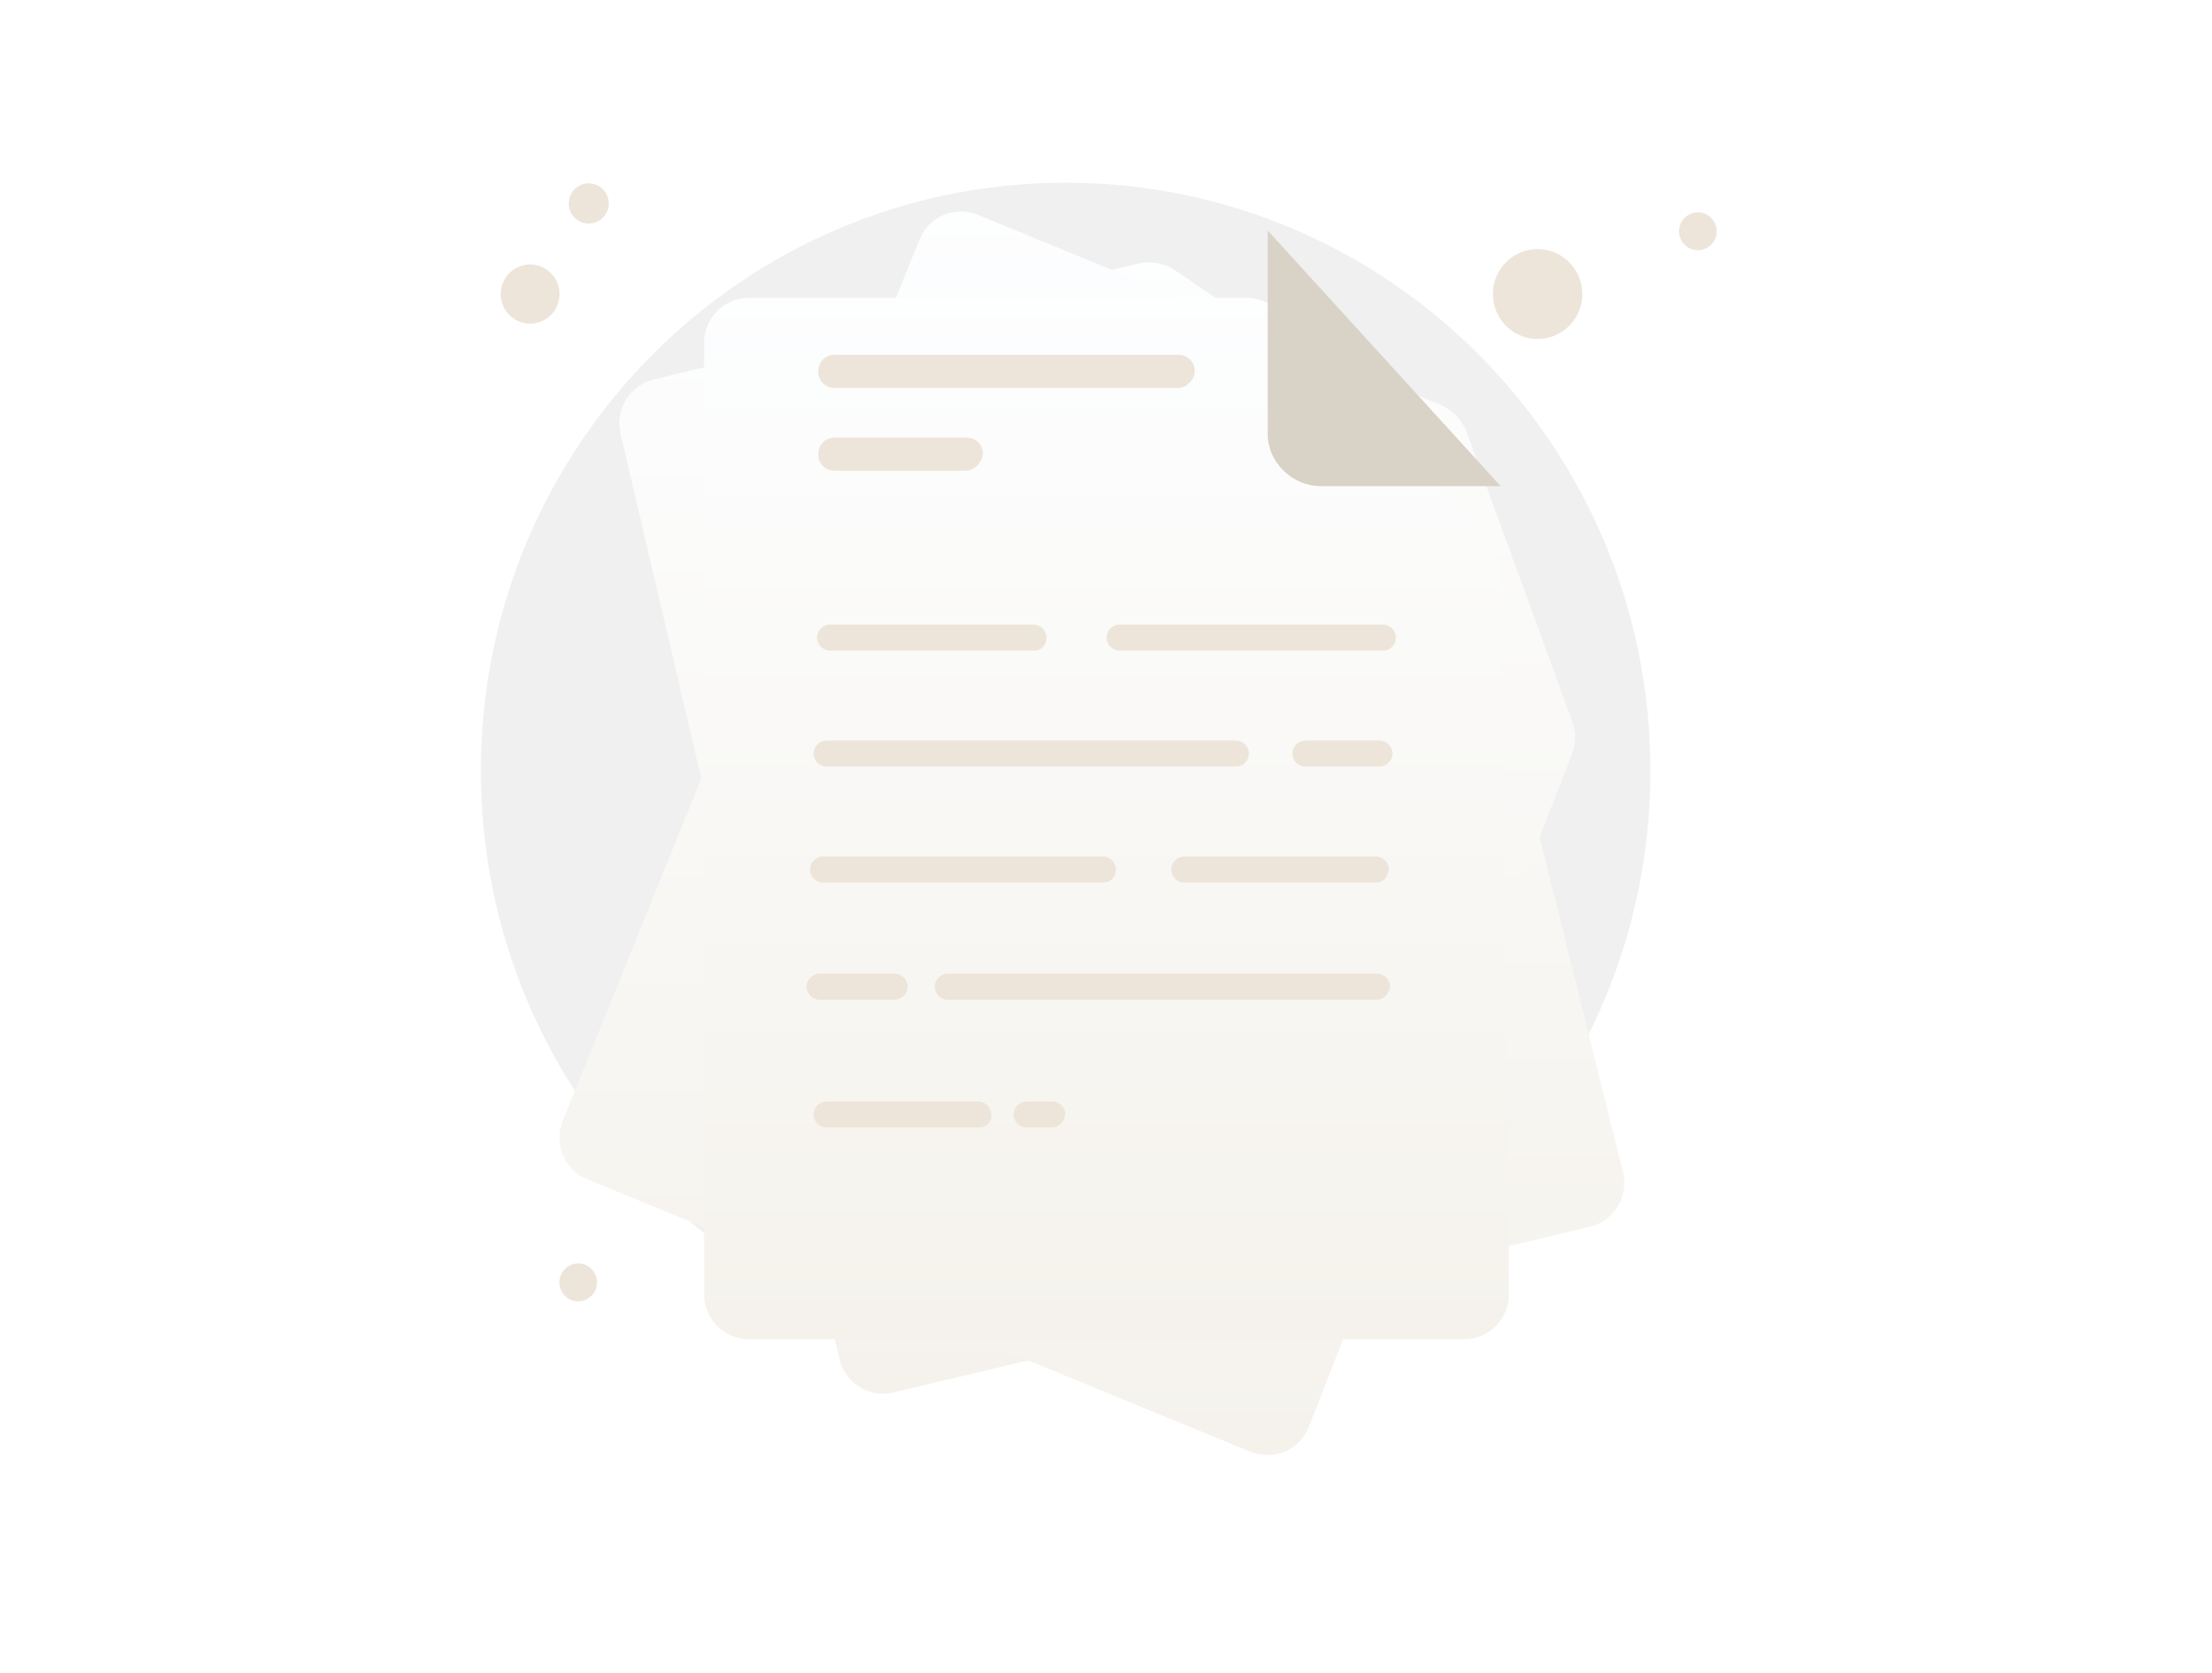 <svg width="230" height="174" viewBox="0 0 230 174" fill="none" xmlns="http://www.w3.org/2000/svg">
<path d="M56.069 33.506C57.675 32.981 58.554 31.245 58.032 29.63C57.51 28.014 55.785 27.13 54.178 27.655C52.572 28.18 51.693 29.916 52.215 31.532C52.737 33.147 54.463 34.031 56.069 33.506Z" fill="#EDE5DA"/>
<path d="M61.857 23.149C62.95 22.792 63.547 21.612 63.192 20.513C62.837 19.414 61.664 18.813 60.572 19.17C59.479 19.527 58.882 20.707 59.237 21.806C59.592 22.905 60.765 23.506 61.857 23.149Z" fill="#EDE5DA"/>
<path d="M163.013 34.028C164.908 32.286 165.041 29.328 163.309 27.422C161.577 25.515 158.636 25.382 156.74 27.125C154.845 28.867 154.713 31.824 156.445 33.731C158.177 35.637 161.118 35.77 163.013 34.028Z" fill="#EDE5DA"/>
<path d="M177.862 25.503C178.66 24.769 178.716 23.524 177.987 22.721C177.258 21.918 176.019 21.862 175.221 22.596C174.423 23.329 174.368 24.575 175.097 25.377C175.826 26.18 177.064 26.236 177.862 25.503Z" fill="#EDE5DA"/>
<path d="M61.444 134.81C62.242 134.076 62.297 132.831 61.568 132.028C60.839 131.226 59.6 131.169 58.802 131.903C58.004 132.637 57.949 133.882 58.678 134.685C59.407 135.487 60.645 135.543 61.444 134.81Z" fill="#EDE5DA"/>
<path d="M110.804 141.316C144.385 141.316 171.608 113.935 171.608 80.158C171.608 46.381 144.385 19 110.804 19C77.223 19 50 46.381 50 80.158C50 113.935 77.223 141.316 110.804 141.316Z" fill="#F0F0F0"/>
<g filter="url(#filter0_d_6064_5207)">
<path d="M72.479 72.086L64.527 38.123C63.915 35.539 65.505 33.078 67.952 32.462L118.283 20.426C119.655 20.098 121.102 20.364 122.266 21.16L148.594 39.141C149.607 39.833 150.33 40.872 150.626 42.062L168.763 114.909C169.374 117.493 167.784 119.954 165.337 120.569L92.91 137.797C90.341 138.412 87.894 136.812 87.282 134.351L71.867 69.502" fill="url(#paint0_linear_6064_5207)"/>
</g>
<g filter="url(#filter1_d_6064_5207)">
<path d="M163.466 67.972C163.883 69.116 163.869 70.374 163.425 71.508L136.098 141.365C135.119 143.826 132.427 144.934 129.98 143.95L61.102 115.647C58.655 114.663 57.554 111.955 58.532 109.494L95.602 17.942C96.581 15.481 99.272 14.373 101.719 15.358L149.717 35.07C151.017 35.604 152.032 36.66 152.514 37.98L163.466 67.972Z" fill="url(#paint1_linear_6064_5207)"/>
</g>
<g filter="url(#filter2_d_6064_5207)">
<path d="M156.895 127.583C156.895 130.168 154.815 132.26 152.246 132.26H77.862C75.293 132.26 73.213 130.168 73.213 127.583V28.648C73.213 26.064 75.293 23.972 77.862 23.972H129.6C131.01 23.972 132.355 24.567 133.303 25.612L154.763 49.268C155.585 50.174 156.046 51.35 156.059 52.573L156.528 95.466L156.895 127.583Z" fill="url(#paint2_linear_6064_5207)"/>
</g>
<path d="M143.193 103.957H98.538C97.804 103.957 97.192 103.342 97.192 102.603C97.192 101.865 97.804 101.25 98.538 101.25H143.193C143.927 101.25 144.539 101.865 144.539 102.603C144.417 103.342 143.927 103.957 143.193 103.957Z" fill="#EDE5DA"/>
<path d="M93.032 103.957H85.202C84.468 103.957 83.856 103.342 83.856 102.603C83.856 101.865 84.468 101.25 85.202 101.25H93.032C93.766 101.25 94.378 101.865 94.378 102.603C94.378 103.342 93.766 103.957 93.032 103.957Z" fill="#EDE5DA"/>
<path d="M143.071 91.775H123.129C122.395 91.775 121.783 91.159 121.783 90.421C121.783 89.683 122.395 89.067 123.129 89.067H143.071C143.805 89.067 144.417 89.683 144.417 90.421C144.294 91.282 143.805 91.775 143.071 91.775Z" fill="#EDE5DA"/>
<path d="M114.687 91.775H85.569C84.835 91.775 84.224 91.159 84.224 90.421C84.224 89.683 84.835 89.067 85.569 89.067H114.687C115.421 89.067 116.033 89.683 116.033 90.421C116.033 91.282 115.421 91.775 114.687 91.775Z" fill="#EDE5DA"/>
<path d="M143.438 79.715H135.731C134.996 79.715 134.385 79.1 134.385 78.362C134.385 77.623 134.996 77.008 135.731 77.008H143.438C144.172 77.008 144.784 77.623 144.784 78.362C144.784 79.1 144.172 79.715 143.438 79.715Z" fill="#EDE5DA"/>
<path d="M128.512 79.715H85.937C85.203 79.715 84.591 79.1 84.591 78.362C84.591 77.623 85.203 77.008 85.937 77.008H128.512C129.246 77.008 129.858 77.623 129.858 78.362C129.858 79.1 129.246 79.715 128.512 79.715Z" fill="#EDE5DA"/>
<path d="M109.426 117.247H106.734C106 117.247 105.389 116.631 105.389 115.893C105.389 115.155 106 114.539 106.734 114.539H109.426C110.16 114.539 110.772 115.155 110.772 115.893C110.649 116.631 110.038 117.247 109.426 117.247Z" fill="#EDE5DA"/>
<path d="M101.841 117.247H85.937C85.203 117.247 84.591 116.631 84.591 115.893C84.591 115.155 85.203 114.539 85.937 114.539H101.719C102.453 114.539 103.065 115.155 103.065 115.893C103.187 116.631 102.575 117.247 101.841 117.247Z" fill="#EDE5DA"/>
<path d="M143.804 67.656H116.399C115.665 67.656 115.054 67.04 115.054 66.302C115.054 65.564 115.665 64.949 116.399 64.949H143.804C144.538 64.949 145.15 65.564 145.15 66.302C145.15 67.04 144.538 67.656 143.804 67.656Z" fill="#EDE5DA"/>
<path d="M107.591 67.656H86.304C85.57 67.656 84.958 67.04 84.958 66.302C84.958 65.564 85.57 64.949 86.304 64.949H107.469C108.203 64.949 108.815 65.564 108.815 66.302C108.815 67.04 108.325 67.656 107.591 67.656Z" fill="#EDE5DA"/>
<path d="M122.517 40.338H86.793C85.814 40.338 85.08 39.599 85.08 38.615C85.08 37.631 85.814 36.892 86.793 36.892H122.517C123.496 36.892 124.23 37.631 124.23 38.615C124.23 39.477 123.373 40.338 122.517 40.338Z" fill="#EDE5DA"/>
<path d="M100.373 48.952H86.793C85.814 48.952 85.08 48.213 85.08 47.229C85.08 46.244 85.814 45.506 86.793 45.506H100.495C101.474 45.506 102.208 46.244 102.208 47.229C102.086 48.09 101.352 48.952 100.373 48.952Z" fill="#EDE5DA"/>
<path d="M131.814 23.972V45.137C131.814 48.09 134.384 50.551 137.32 50.551H156.038" fill="#D9D2C7"/>
<defs>
<filter id="filter0_d_6064_5207" x="42.395" y="5.289" width="148.498" height="161.64" filterUnits="userSpaceOnUse" color-interpolation-filters="sRGB">
<feFlood flood-opacity="0" result="BackgroundImageFix"/>
<feColorMatrix in="SourceAlpha" type="matrix" values="0 0 0 0 0 0 0 0 0 0 0 0 0 0 0 0 0 0 127 0" result="hardAlpha"/>
<feOffset dy="7"/>
<feGaussianBlur stdDeviation="11"/>
<feColorMatrix type="matrix" values="0 0 0 0 0.576 0 0 0 0 0.502 0 0 0 0 0.396 0 0 0 0.37 0"/>
<feBlend mode="normal" in2="BackgroundImageFix" result="effect1_dropShadow_6064_5207"/>
<feBlend mode="normal" in="SourceGraphic" in2="effect1_dropShadow_6064_5207" result="shape"/>
</filter>
<filter id="filter1_d_6064_5207" x="36.177" y="0" width="149.592" height="173.307" filterUnits="userSpaceOnUse" color-interpolation-filters="sRGB">
<feFlood flood-opacity="0" result="BackgroundImageFix"/>
<feColorMatrix in="SourceAlpha" type="matrix" values="0 0 0 0 0 0 0 0 0 0 0 0 0 0 0 0 0 0 127 0" result="hardAlpha"/>
<feOffset dy="7"/>
<feGaussianBlur stdDeviation="11"/>
<feColorMatrix type="matrix" values="0 0 0 0 0.576 0 0 0 0 0.502 0 0 0 0 0.396 0 0 0 0.12 0"/>
<feBlend mode="normal" in2="BackgroundImageFix" result="effect1_dropShadow_6064_5207"/>
<feBlend mode="normal" in="SourceGraphic" in2="effect1_dropShadow_6064_5207" result="shape"/>
</filter>
<filter id="filter2_d_6064_5207" x="65.213" y="22.972" width="99.683" height="124.288" filterUnits="userSpaceOnUse" color-interpolation-filters="sRGB">
<feFlood flood-opacity="0" result="BackgroundImageFix"/>
<feColorMatrix in="SourceAlpha" type="matrix" values="0 0 0 0 0 0 0 0 0 0 0 0 0 0 0 0 0 0 127 0" result="hardAlpha"/>
<feOffset dy="7"/>
<feGaussianBlur stdDeviation="4"/>
<feColorMatrix type="matrix" values="0 0 0 0 0.576 0 0 0 0 0.502 0 0 0 0 0.396 0 0 0 0.24 0"/>
<feBlend mode="normal" in2="BackgroundImageFix" result="effect1_dropShadow_6064_5207"/>
<feBlend mode="normal" in="SourceGraphic" in2="effect1_dropShadow_6064_5207" result="shape"/>
</filter>
<linearGradient id="paint0_linear_6064_5207" x1="116.611" y1="17.181" x2="116.611" y2="139.201" gradientUnits="userSpaceOnUse">
<stop stop-color="#FDFEFF"/>
<stop offset="0.996" stop-color="#F5F2EC"/>
</linearGradient>
<linearGradient id="paint1_linear_6064_5207" x1="111.111" y1="12.009" x2="111.111" y2="145.701" gradientUnits="userSpaceOnUse">
<stop stop-color="#FDFEFF"/>
<stop offset="0.996" stop-color="#F5F2EC"/>
</linearGradient>
<linearGradient id="paint2_linear_6064_5207" x1="115.027" y1="21.467" x2="115.027" y2="133.427" gradientUnits="userSpaceOnUse">
<stop stop-color="#FDFEFF"/>
<stop offset="0.996" stop-color="#F5F2EC"/>
</linearGradient>
</defs>
</svg>
